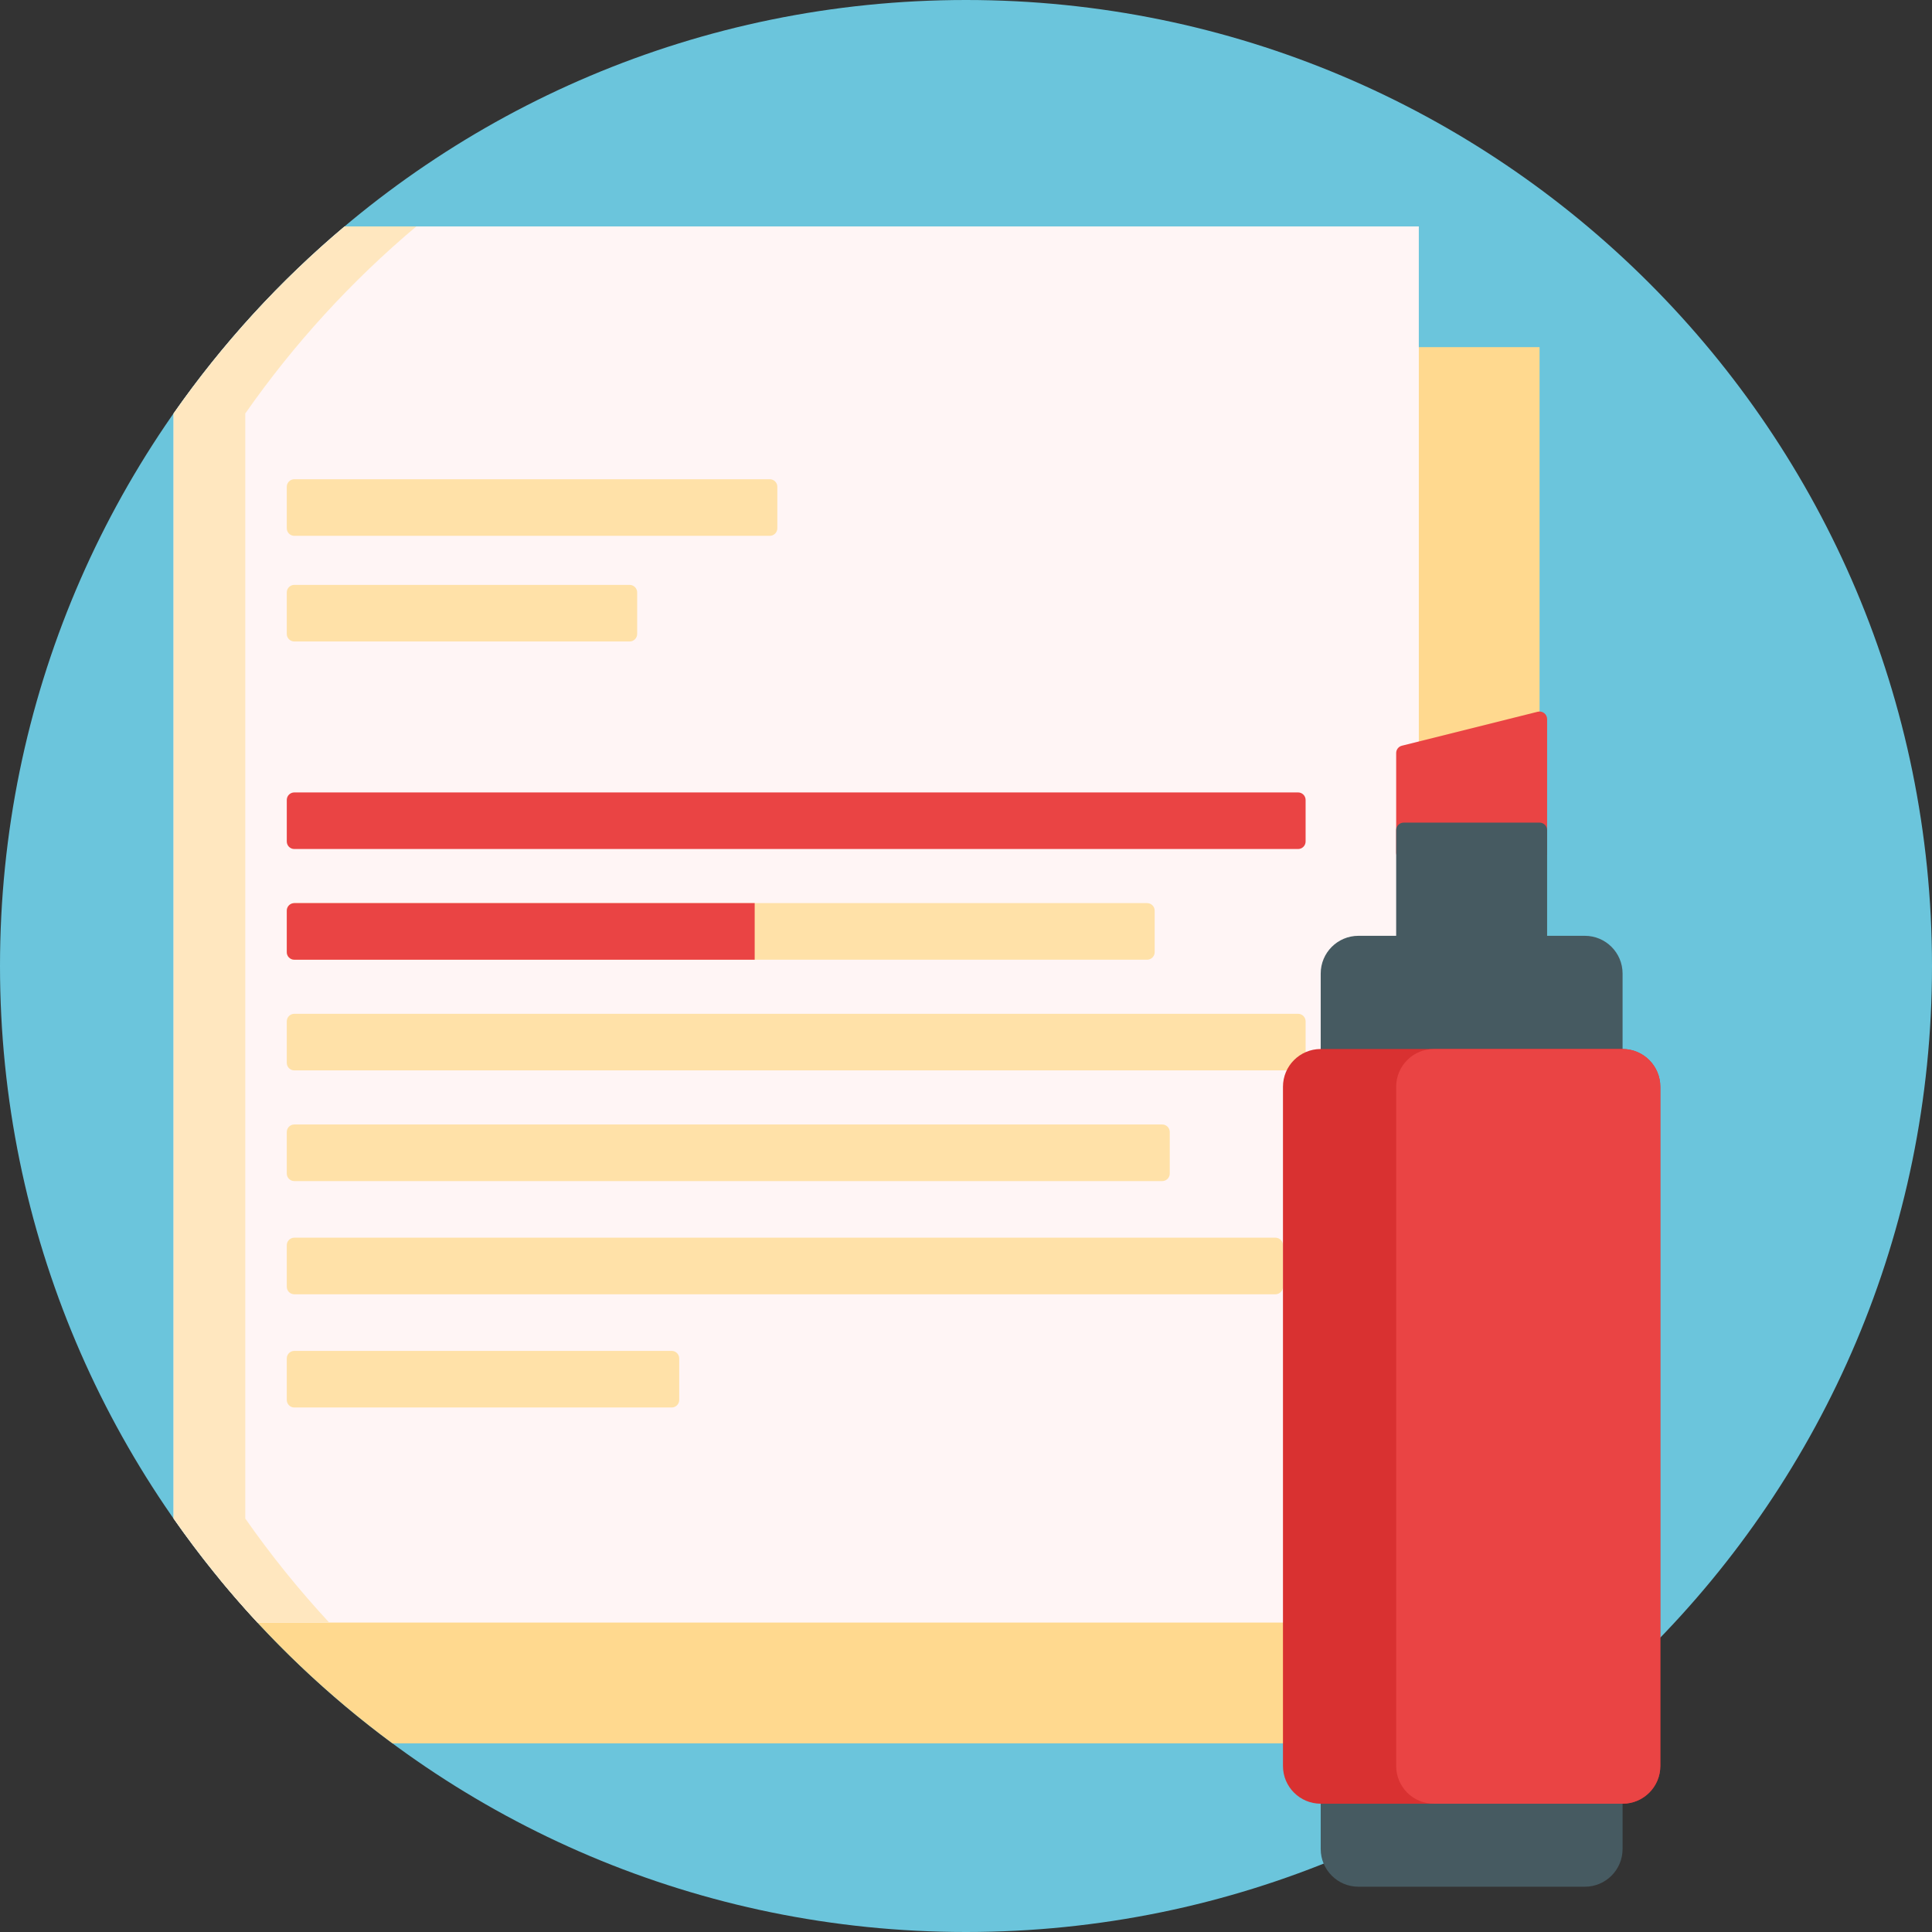 <?xml version="1.0" encoding="iso-8859-1"?>
<!-- Generator: Adobe Illustrator 19.0.0, SVG Export Plug-In . SVG Version: 6.00 Build 0)  -->
<svg version="1.1" id="Capa_1" xmlns="http://www.w3.org/2000/svg" xmlns:xlink="http://www.w3.org/1999/xlink" x="0px" y="0px"
	 viewBox="0 0 512 512" style="enable-background:new 0 0 512 512;" xml:space="preserve">
<rect x="0" y="0" width="512" height="512" fill="#333333" stroke="none"/>
<path style="fill:#6BC5DC;" d="M512,256c0,141.385-114.615,256-256,256S0,397.385,0,256S114.615,0,256,0S512,114.615,512,256z"/>
<path style="fill:#FFD98F;" d="M106.084,92H408v369.994c-0.003,0.002-0.005,0.004-0.008,0.006H104.008
	C86.922,449.373,71.46,434.676,58,418.271V141.58C71.671,123.127,87.854,106.455,106.084,92z"/>
<path style="fill:#FFF5F5;" d="M91.336,60H376v370H68.246c-8.029-8.659-15.465-17.872-22.246-27.58V109.58
	C58.89,91.127,74.148,74.455,91.336,60z"/>
<path style="fill:#FFE7BF;" d="M65,402.42c6.781,9.708,14.218,18.921,22.246,27.58h-19c-8.029-8.659-15.465-17.873-22.246-27.58
	V109.58C58.89,91.127,74.148,74.456,91.336,60h19C93.148,74.456,77.89,91.127,65,109.58V402.42z"/>
<path style="fill:#FFE1A8;" d="M76,168v-11c0-1.104,0.895-2,2-2h88.857c1.105,0,2,0.896,2,2v11c0,1.104-0.895,2-2,2H78
	C76.895,170,76,169.104,76,168z M78,254.333h226c1.105,0,2-0.895,2-2v-11c0-1.104-0.895-2-2-2H78c-1.105,0-2,0.896-2,2v11
	C76,253.438,76.895,254.333,78,254.333z M78,142h126c1.105,0,2-0.896,2-2v-11c0-1.104-0.895-2-2-2H78c-1.105,0-2,0.896-2,2v11
	C76,141.104,76.895,142,78,142z M78,313h230c1.105,0,2-0.896,2-2v-11c0-1.104-0.895-2-2-2H78c-1.105,0-2,0.896-2,2v11
	C76,312.104,76.895,313,78,313z M178,358H78c-1.105,0-2,0.896-2,2v11c0,1.104,0.895,2,2,2h100c1.105,0,2-0.896,2-2v-11
	C180,358.896,179.105,358,178,358z M344,268.667H78c-1.105,0-2,0.896-2,2v11c0,1.105,0.895,2,2,2h266c1.105,0,2-0.895,2-2v-11
	C346,269.562,345.105,268.667,344,268.667z M338,328H78c-1.105,0-2,0.896-2,2v11c0,1.104,0.895,2,2,2h260c1.105,0,2-0.896,2-2v-11
	C340,328.896,339.105,328,338,328z"/>
<g>
	<path style="fill:#EA4444;" d="M78,239.333h122v15H78c-1.105,0-2-0.895-2-2v-11C76,240.229,76.895,239.333,78,239.333z M344,210H78
		c-1.105,0-2,0.896-2,2v11c0,1.104,0.895,2,2,2h266c1.105,0,2-0.896,2-2v-11C346,210.896,345.105,210,344,210z"/>
	<path style="fill:#EA4444;" d="M370,226v-26.438c0-0.918,0.625-1.718,1.515-1.94l36-9c1.262-0.316,2.485,0.639,2.485,1.94V226
		c0,1.105-0.895,2-2,2h-36C370.895,228,370,227.105,370,226z"/>
</g>
<path style="fill:#465A61;" d="M430,458v32c0,5.523-4.477,10-10,10h-60c-5.523,0-10-4.477-10-10v-31.999V458V258
	c0-5.523,4.477-10,10-10h10v-28c0-1.104,0.895-2,2-2h36c1.105,0,2,0.896,2,2v28h10c5.523,0,10,4.477,10,10V458L430,458z"/>
<path style="fill:#D93131;" d="M430,478h-80c-5.523,0-10-4.477-10-10V288c0-5.523,4.477-10,10-10h80c5.523,0,10,4.477,10,10v180
	C440,473.523,435.523,478,430,478z"/>
<path style="fill:#EA4444;" d="M430,478h-50c-5.523,0-10-4.477-10-10V288c0-5.523,4.477-10,10-10h50c5.523,0,10,4.477,10,10v180
	C440,473.523,435.523,478,430,478z"/>
<g>
</g>
<g>
</g>
<g>
</g>
<g>
</g>
<g>
</g>
<g>
</g>
<g>
</g>
<g>
</g>
<g>
</g>
<g>
</g>
<g>
</g>
<g>
</g>
<g>
</g>
<g>
</g>
<g>
</g>
</svg>
